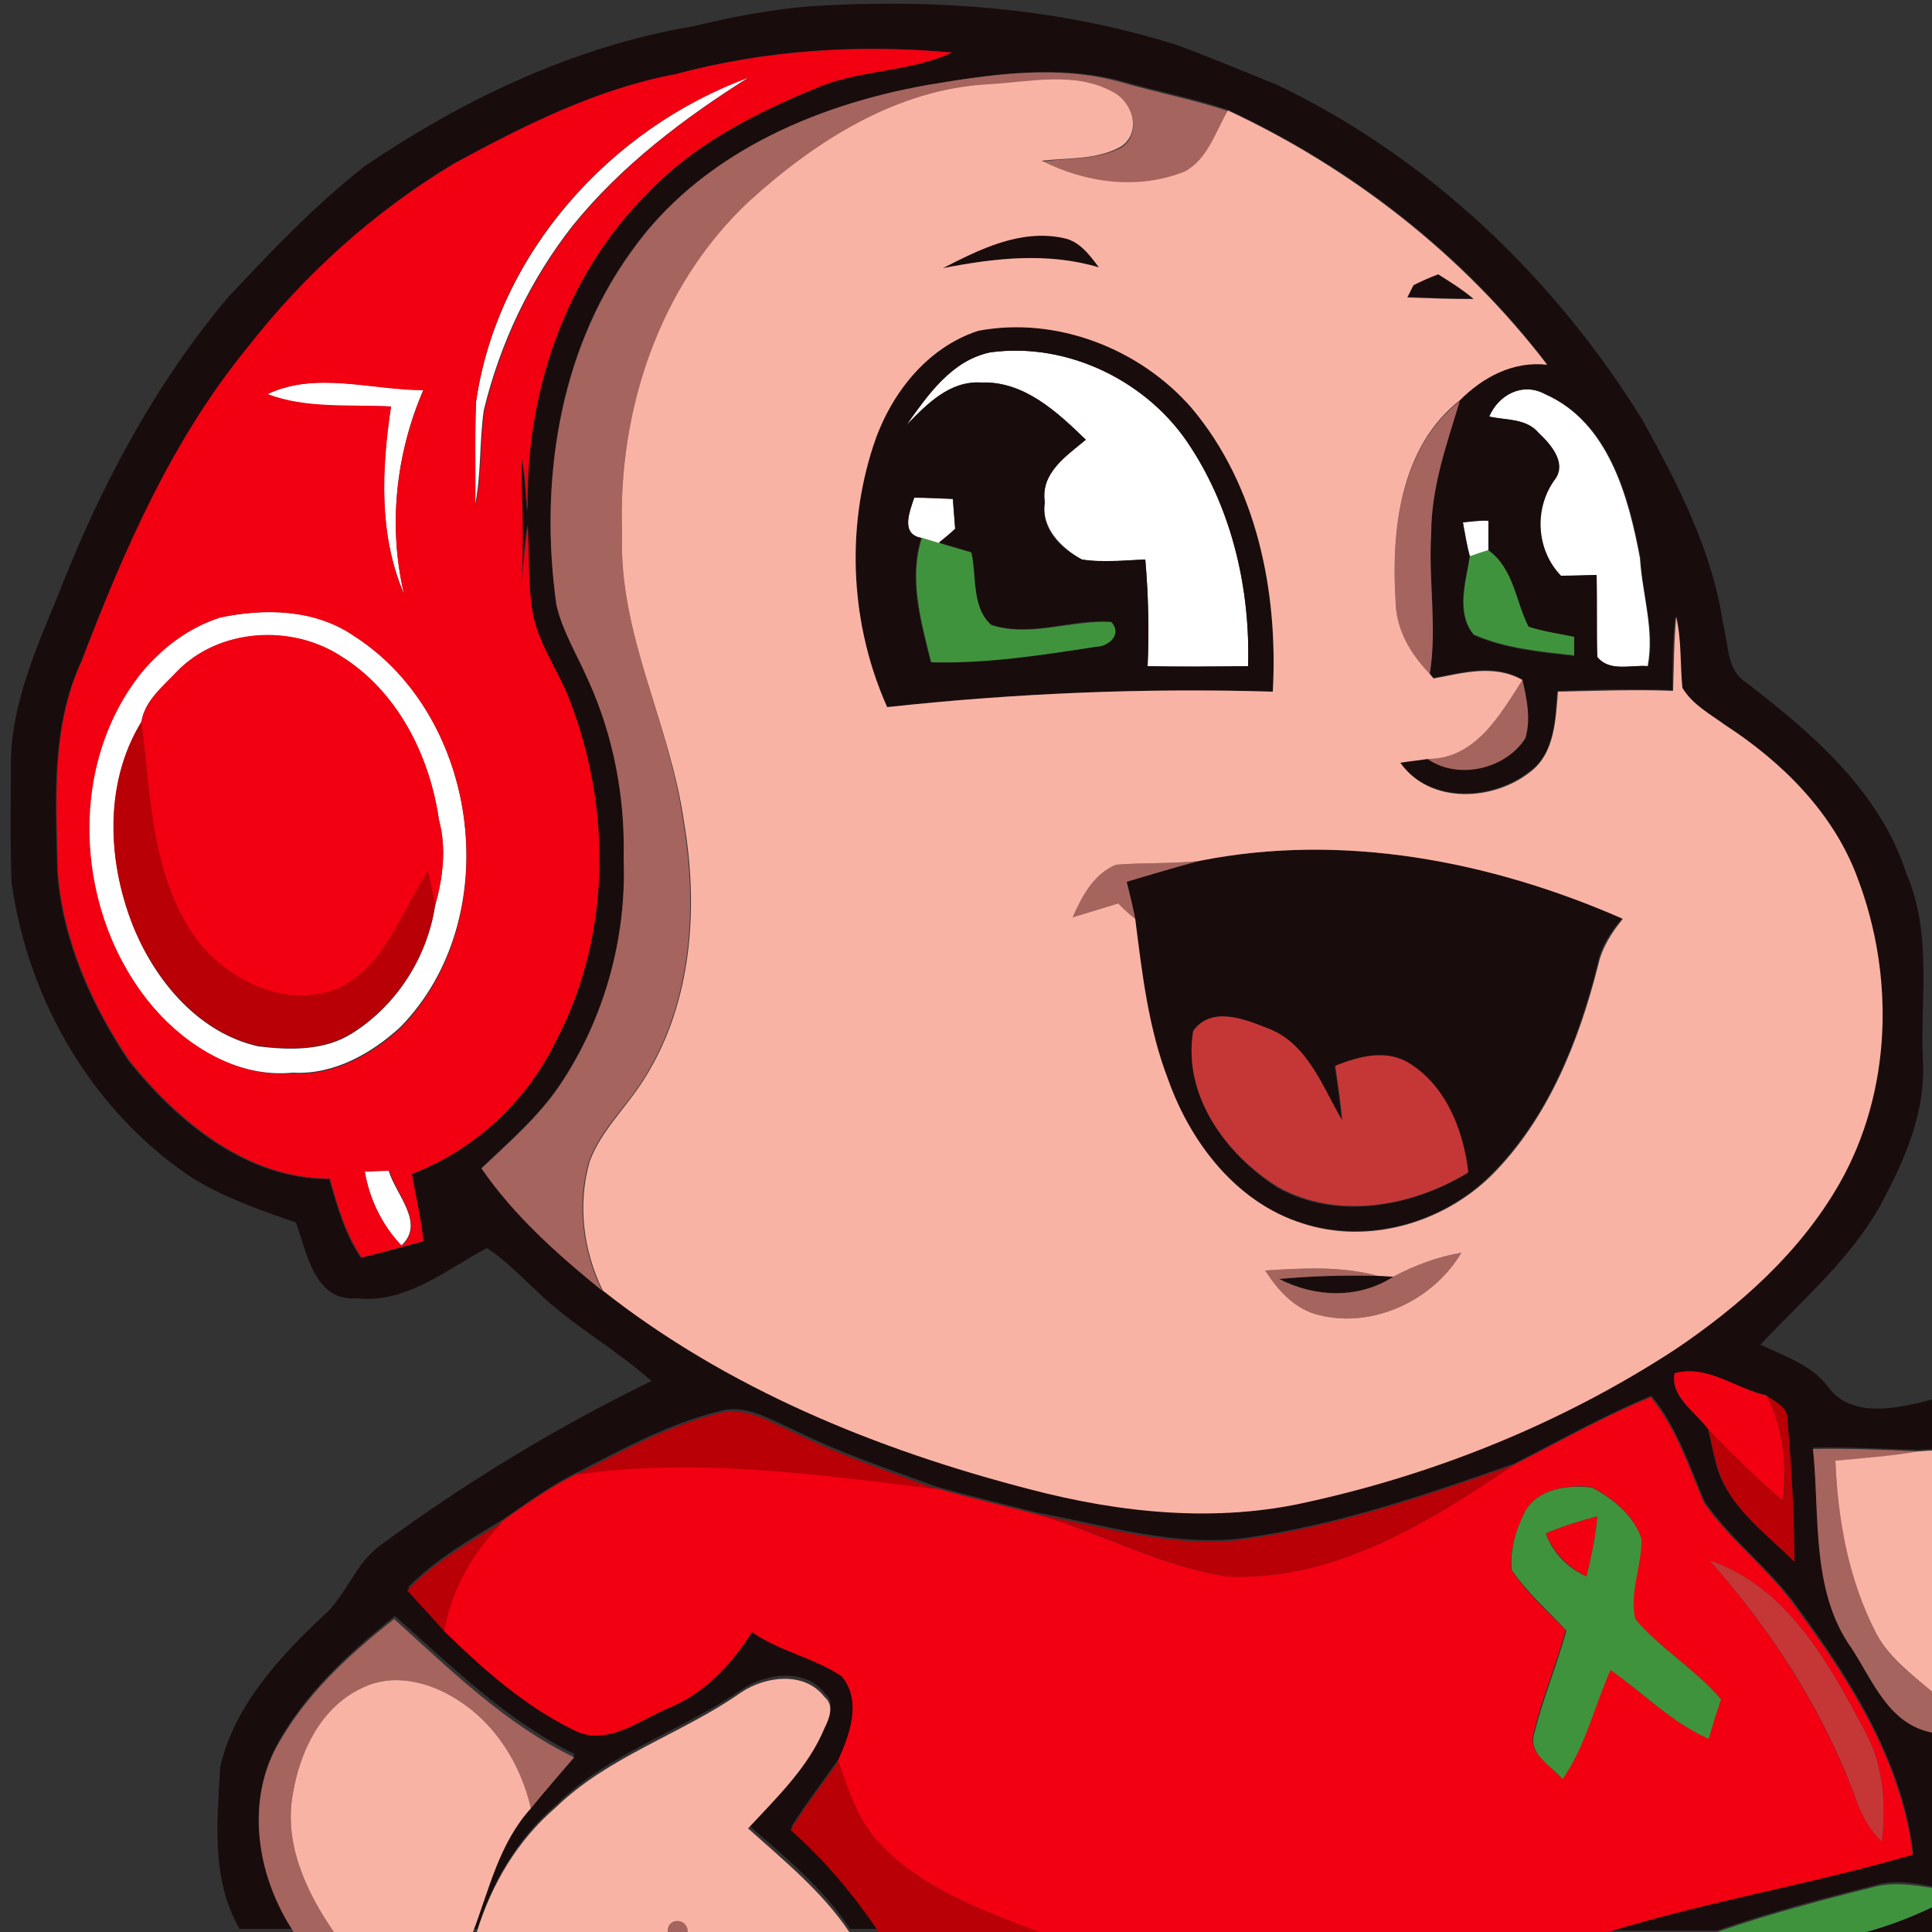 <?xml version="1.0" encoding="utf-8"?>
<!-- Generator: Adobe Illustrator 26.0.3, SVG Export Plug-In . SVG Version: 6.00 Build 0)  -->
<svg version="1.1" id="Layer_1" xmlns="http://www.w3.org/2000/svg" xmlns:xlink="http://www.w3.org/1999/xlink" x="0px" y="0px"
	 viewBox="0 0 250 250" style="enable-background:new 0 0 250 250;" xml:space="preserve">
<rect x="0" y="0" width="250" height="250" fill="#333333" stroke="none"/>
<style type="text/css">
	.st0{fill:#FFFFFF;}
	.st1{fill:#190C0C;}
	.st2{fill:#F20011;}
	.st3{fill:#A6645E;}
	.st4{fill:#F9B3A4;}
	.st5{fill:#40933D;}
	.st6{fill:#B90007;}
	.st7{fill:#C43736;}
</style>
<g id="_x23_ffffffff">
	<path class="st0" d="M61.6,52c2.8-19.2,17.4-35.4,35.3-42c-8.4,5.3-16.5,11.4-22.8,19.2c-5.5,7-9.4,15.2-11.5,23.9
		c-0.6,4.2-0.3,8.5-1.2,12.6C61.6,61.2,61.4,56.6,61.6,52z"/>
	<path class="st0" d="M117.3,55c2.7-4,5.7-8.3,10.8-9.4c10.1-1.4,20.6,3.8,26,12.3c5.4,8.3,7.7,18.5,7.4,28.3c-4.3,0-8.7,0.1-13,0
		c0.2-4.6,0.1-9.2-0.3-13.8c-2.7,0.1-5.5,0.5-8.2,0c-2.7-1.5-5.3-4.1-4.8-7.4c-0.6-3.8,2.8-6,5.3-8.1c-3.7-3.6-8-7.6-13.5-7.4
		C122.9,49.3,119.9,52.4,117.3,55z"/>
	<path class="st0" d="M34.6,51c6.3-3,13.5-0.5,20.2-0.6c-3.6,8.3-4.6,17.7-2.5,26.5c-3.3-7.7-3-16.2-1.7-24.3
		C45.3,52.4,39.8,53,34.6,51z"/>
	<path class="st0" d="M192.7,53.9c1.2-2.8,4.3-4.5,7.2-2.9c8.2,3.6,10.8,13.2,12.3,21.2c0.3,4.7,1.9,9.3,1,14
		c-2.2-0.2-5,0.8-6.6-1.2c-0.1-3.5-0.1-7.1-0.1-10.6c-1.5,0-3.1,0.1-4.6,0.1c-3.1-3.3-3.5-8.6-0.9-12.3c1.8-2.2-0.4-4.7-2-6.2
		C197.4,54.1,194.8,54.4,192.7,53.9z"/>
	<path class="st0" d="M118.3,64.4c1.7,0,3.3,0.1,5,0.2c0.1,1.3,0.2,2.6,0.3,3.9c-0.5,0.5-1.6,1.3-2.1,1.8c-0.6-0.2-1.7-0.5-2.3-0.7
		C116.5,69.1,117.7,66.2,118.3,64.4z"/>
	<path class="st0" d="M189.3,67.6c1.1-0.1,2.2-0.2,3.3-0.3c0,1.3,0,2.6,0,3.9c-0.8,0.3-1.6,0.5-2.4,0.8
		C189.8,70.5,189.6,69,189.3,67.6z"/>
	<path class="st0" d="M28.5,79.9c5.7-1.2,12.2-1.1,17.2,2.3c16.5,10.5,19.8,36.7,6.1,50.7c-3.7,3.4-8.6,6.2-13.9,5.9
		c-7.1,0.7-13.8-3.3-18.2-8.6c-10-11.8-11.3-30.7-1.6-43.1C20.9,83.9,24.4,81.2,28.5,79.9 M22.9,86.9c-1.8,1.9-4.2,3.8-4.6,6.5
		c-4.9,8.1-4.4,18.5-0.8,27.1c2.9,6.8,8.4,13.2,15.9,14.9c4.1,0.5,8.6,0.6,12.2-1.7c5.7-3.6,9.7-9.8,10.7-16.5
		c1-3.6,1.5-7.4,0.5-11.1c-1.2-8.3-5.4-16.7-12.7-21.2C37.7,80.8,28.3,81.3,22.9,86.9z"/>
	<path class="st0" d="M47.2,151.6c1,0,2.1-0.1,3.1-0.1c0.9,3.1,4.8,6.8,1.6,9.7C49.4,158.5,47.8,155.1,47.2,151.6z"/>
</g>
<g id="_x23_190c0cff">
	<path class="st1" d="M89.7,3.4c5-1.2,10.1-2.2,15.3-2.6c15.9-1,32.2,0.2,47.5,5.1c4.3,1.6,8.6,3.4,12.8,5.1
		c19.6,9.4,35.9,25,47.2,43.3c4.6,8.3,9.1,17,10.5,26.6c0.7,2.5,0.4,5.7,2.8,7.3c8.6,6.6,17.5,14.2,20.9,24.9
		c3.3,7.5,1.8,15.9,2.1,23.8c0.5,6.8-2.3,13.2-5.5,19.1c-3.9,7-10.1,12.2-15.5,18c3.1,1.5,6.6,2.6,8.7,5.4c3.1,4.3,9.2,2.8,13.5,1.7
		v6.4c-0.4,0-1.3,0.1-1.8,0.1c-4.5-0.1-9.1-0.4-13.6-0.3c0.9,8.6-0.3,18.4,5,25.8c2.8,4.2,4.8,9.8,10.4,10.9v20.1
		c-2.5-0.5-5.1-0.9-7.6-0.1c-6.8,1.7-13.6,3.5-20.2,5.8h-14c12.9-4,26.4-6.2,39.4-10c-1.4-11.8-8-22.3-14.9-31.7
		c-3.5-5-8.6-8.7-12.1-13.8c-2-4.7-3.6-9.7-6.9-13.7c-6.1,2.5-11.9,5.8-17.8,8.8c-11.4,4-22.8,7.9-34.8,9.6
		c-9.2,1.2-18.1-1.7-27-3.3c-4.3-1.1-8.5-2.1-12.8-3.3c-6.3-2.3-12.6-4.4-18.6-7.4c-3-1.3-6.2-3.4-9.6-2.4
		c-6.5,1.6-12.4,4.8-18.2,7.8c-3.5,1.7-6.6,4-9.8,6.2c-4.3,2.6-8.8,5.2-12.3,8.8c1.6,1.8,3.2,3.5,4.8,5.2c5,4.9,10.3,9.6,16.7,12.8
		c4.4,2.4,8.7-1.3,12.7-2.9c4.6-1.9,8-5.5,10.5-9.7c3.6,2.5,8,3.2,11.6,5.7c2.7,3.2,1,7.6-0.5,11c-2.1,3-4.3,5.8-6.2,8.9
		c4.3,3.9,8.1,8.4,11.4,13.2h-3.8c-3.5-5.3-8.4-9.3-13.1-13.4c3.7-3.9,7.8-7.9,9.9-13c0.5-1.3,1.3-2.9,0-4
		c-2.5-3.4-7.7-2.7-10.8-0.6c-7.8,5.4-17.2,8.2-24,14.9c-4.9,4.2-8.3,9.9-10.2,16.1h-0.5c2.1-5.5,3.4-11.6,7.5-16
		c1.8-2.2,3.8-4.4,5.6-6.6c-8.9-4.4-16-11.4-23.3-17.9c-6,4.8-11.9,10.2-15.5,17.1c-3.8,7.5-2.1,16.7,2.4,23.4h-7
		c-3.7-6.4-2.9-14-2.5-21c1.8-7.8,7.5-14,13.2-19.4c3.1-2.6,4.2-6.9,7.6-9.3c11-8.1,22.7-15.2,35-21.2c-4.7-4.2-10.3-7.2-14.8-11.6
		c-2.1-1.9-4-4-6.5-5.6c-5.3,2.8-10.4,7.2-16.9,6.5c-5.4,0.4-6.4-5.9-7.8-9.8c-4.6-1.6-9.2-3.2-13.3-5.7
		c-12.9-8.5-21.4-23-23.5-38.3c-0.2-4.9-0.1-9.9-0.1-14.8c-0.1-8.2,3.4-15.7,6.4-23.1c5.3-13.5,12.2-26.5,21.6-37.7
		c5.6-6,11.3-12,17.8-17.1C59.7,13,74.2,6,89.7,3.4 M87.4,9.6c-10.2,1.9-19.5,6.6-28.6,11.5C48.5,27.3,39.4,35.5,32,45
		c-9.8,12-16,26.3-21.5,40.6c-4,8.6-3.3,18.2-3.1,27.4c0.7,8.8,4.4,17.1,9.3,24.4c6.4,7.9,15.2,15.2,25.9,15.2c1,3.5,2,7.1,4.1,10.2
		c2.7-0.7,5.4-1.4,8-2.1c-0.3-2.9-0.9-5.8-1.5-8.7c8-3.1,14.8-9.3,18.6-17.1c7.2-13.6,7.4-30.3,1.7-44.5c-1.5-3.8-4-7.2-4.7-11.2
		c-0.6-3.7-0.4-7.5-0.6-11.2c-0.4,2.7-0.6,5.5-0.9,8.2c0.5-5.6,0.1-11.2,0.1-16.8c0.6,2.3,0.5,4.6,0.8,6.9
		c-0.4-15.1,4.8-30.6,15.6-41.3C90,18.5,98,14.5,106.1,11.2c5.5-2.2,11.7-1.9,17.1-4.4C111.2,5.7,99.1,6.4,87.4,9.6 M120,11
		c-14.7,2.6-29.6,9.1-38.4,21.6c-9.4,13-11.8,29.9-9.6,45.6c0.8,3.5,2.7,6.5,4.1,9.7c3.2,7.2,4.8,15.2,4.6,23.1
		c0.4,10.3-2.5,20.8-8.3,29.4c-2.8,4.1-6.5,7.3-10.1,10.7c4.3,6.1,9.9,11.1,15.6,15.8c16.1,12.7,35.5,20.7,55.2,25.7
		c11.8,3.1,24.3,4.4,36.3,1.6c16.7-3.7,32.9-10.2,47.3-19.7c8.4-5.7,16.2-12.6,21.2-21.4c6.8-11.9,7.1-26.8,2.4-39.5
		c-3.1-8.4-9.8-15.1-17.2-19.9c-2-1.4-4.2-2.7-5.5-4.8c-0.3-3.1-0.1-6.2-0.8-9.2c-0.4,3.2-0.4,6.4-0.4,9.6c-5-0.2-10-0.1-14.9,0.1
		c-0.3,3.6-0.3,8.1-3.6,10.4c-4.8,3.8-13,4.2-16.8-1.2c1.2-0.2,2.4-0.3,3.6-0.5c4,2.8,10.1,1.3,12.7-2.7c0.6-2.5,0.1-5.1-0.4-7.5
		c-3.7-2.1-7.6-0.9-11.5-0.2l-0.5-0.6c1-6.1-0.2-12.2,0.2-18.3c0-5.9,2-11.5,3.7-17.1c3-3,6.9-5.1,11.3-4.6
		c-10.8-14.2-25.2-25.4-41.3-32.9c-4.5-1.5-9.2-2.4-13.7-3.7C137,8.3,128.3,9.6,120,11 M192.7,53.9c2.2,0.5,4.8,0.2,6.4,2.1
		c1.6,1.5,3.8,4,2,6.2c-2.6,3.7-2.3,9,0.9,12.3c1.5,0,3.1,0,4.6-0.1c0.1,3.5,0,7,0.1,10.6c1.6,2,4.4,1,6.6,1.2c0.9-4.7-0.8-9.3-1-14
		c-1.5-8-4.1-17.6-12.3-21.2C197,49.4,193.9,51.1,192.7,53.9 M189.3,67.6c0.2,1.5,0.5,3,0.9,4.4c-0.6,3.3-1.9,7.3,0.5,10.2
		c4.1,1.8,8.6,2.2,13,2.7c0-0.6,0-1.8,0-2.4c-2-0.4-3.9-0.7-5.9-1.3c-1.7-3.4-1.9-7.5-5.2-9.9c0-1.3,0-2.6,0-3.9
		C191.5,67.3,190.4,67.4,189.3,67.6 M216.7,177.7c-0.7,3,2.8,5.1,4.3,7.2c0.3,1.3,0.6,2.6,0.9,3.9c1.2,5.8,6.3,9.3,10.2,13.2
		c0-6.2-0.3-12.4-0.9-18.5c0-1.6-1.6-2.1-2.7-3C224.6,179.7,221,176.6,216.7,177.7z"/>
	<path class="st1" d="M122,34.7c4.8-2.4,10-5.1,15.6-3.9c2.1,0.4,3.4,2.2,4.6,3.8C135.5,32.6,128.6,33.4,122,34.7z"/>
	<path class="st1" d="M182.9,36.9c1.1-0.5,2.2-1,3.3-1.5c1.6,1,3.2,2,4.6,3.2c-2.9,0.1-5.8-0.1-8.6-0.2
		C182.3,38.1,182.7,37.3,182.9,36.9z"/>
	<path class="st1" d="M126.6,42.8c10.1-1.9,20.9,2.3,27.6,10c8.5,10,11.2,23.8,10.5,36.7c-16.7-0.5-33.4,0.2-49.9,2
		c-4.7-10.5-5.4-22.8-1.8-33.8C115.1,51.2,119.8,45,126.6,42.8 M117.3,55c2.6-2.7,5.6-5.8,9.7-5.5c5.5-0.2,9.8,3.8,13.5,7.4
		c-2.5,2.1-5.9,4.3-5.3,8.1c-0.6,3.4,2,6,4.8,7.4c2.7,0.4,5.5,0.1,8.2,0c0.4,4.6,0.5,9.2,0.3,13.8c4.3,0.1,8.7,0.1,13,0
		c0.3-9.8-2-20-7.4-28.3c-5.4-8.5-15.9-13.7-26-12.3C123.1,46.7,120.1,51.1,117.3,55 M118.3,64.4c-0.6,1.8-1.8,4.7,0.9,5.2
		c-1.7,5.3-0.1,10.8,1.2,16c7.2,0.2,14.3-0.9,21.3-2c1.7,0,3.5-1.6,2-3.2c-5.2-0.3-10.5,2.1-15.5,0.4c-2.6-2.2-1.9-6.3-2.6-9.4
		c-1.4-0.4-2.7-0.8-4.1-1.2c0.5-0.4,1.6-1.3,2.1-1.8c-0.1-1.3-0.2-2.6-0.3-3.9C121.7,64.5,120,64.4,118.3,64.4z"/>
	<path class="st1" d="M155.2,111.4c18.4-3.7,37.7,0,54.7,7.4c-1.5,1.8-2.8,3.7-3.2,6c-2.5,9.9-6.4,19.8-13.8,27.2
		c-6.3,6.3-16,9-24.5,6.2c-8.5-2.7-14.4-10.4-17.3-18.5c-2.6-6.7-3.4-13.8-4.3-20.9c-0.2-1.6-0.7-3.2-1.1-4.8
		C149,113.2,152.1,112.2,155.2,111.4 M154.4,133.4c-1.4,8.3,4.2,16,10.9,20.3c7.7,4.3,17.4,2.5,24.6-1.9c-0.6-5.4-2.9-11.2-7.6-14.1
		c-3-1.9-6.5-0.9-9.6,0.3c0.4,2.4,0.7,4.8,0.9,7.1c-2.6-4.4-4.5-10.2-9.8-12C160.9,131.8,156.7,130.2,154.4,133.4z"/>
	<path class="st1" d="M165.6,165.5c4.2-0.4,8.5-0.5,12.8-0.4c0.5,0,1.5,0,2,0.1C175.8,168.1,170.2,167.9,165.6,165.5z"/>
	<path class="st1" d="M241.5,250c2.9-0.8,5.8-1.9,8.5-3.2v3.2H241.5z"/>
</g>
<g id="_x23_f20011ff">
	<path class="st2" d="M87.4,9.6c11.6-3.1,23.8-3.9,35.8-2.8c-5.4,2.5-11.6,2.2-17.1,4.4C98,14.5,90,18.5,83.9,24.9
		c-10.8,10.7-16,26.2-15.6,41.3c-0.3-2.3-0.2-4.7-0.8-6.9c0,5.6,0.4,11.2-0.1,16.8c0.3-2.7,0.6-5.5,0.9-8.2c0.2,3.7,0,7.5,0.6,11.2
		c0.7,4.1,3.2,7.4,4.7,11.2c5.6,14.2,5.5,30.9-1.7,44.5c-3.8,7.8-10.5,14-18.6,17.1c0.5,2.9,1.2,5.8,1.5,8.7c-2.7,0.7-5.3,1.5-8,2.1
		c-2.1-3.1-3.1-6.6-4.1-10.2c-10.7,0-19.5-7.3-25.9-15.2c-4.9-7.2-8.6-15.6-9.3-24.4c-0.2-9.2-0.9-18.8,3.1-27.4
		C16,71.3,22.2,57,32,45c7.4-9.5,16.5-17.7,26.9-23.9C67.9,16.2,77.3,11.5,87.4,9.6 M61.6,52c-0.2,4.6,0,9.2-0.1,13.7
		c0.9-4.1,0.6-8.4,1.2-12.6c2.1-8.7,6-16.9,11.5-23.9c6.3-7.8,14.3-13.9,22.8-19.2C78.9,16.6,64.3,32.8,61.6,52 M34.6,51
		c5.1,1.9,10.7,1.3,16,1.6C49.4,60.8,49,69.3,52.3,77c-2.1-8.8-1.1-18.2,2.5-26.5C48.1,50.5,40.9,48,34.6,51 M28.5,79.9
		c-4.1,1.3-7.6,4-10.3,7.3c-9.7,12.3-8.4,31.3,1.6,43.1c4.5,5.2,11.1,9.2,18.2,8.6c5.2,0.3,10.1-2.4,13.9-5.9
		c13.6-14.1,10.3-40.2-6.1-50.7C40.7,78.8,34.2,78.7,28.5,79.9 M47.2,151.6c0.6,3.6,2.3,7,4.8,9.6c3.1-2.9-0.7-6.6-1.6-9.7
		C49.3,151.5,48.2,151.5,47.2,151.6z"/>
	<path class="st2" d="M22.9,86.9c5.4-5.6,14.8-6.2,21.2-2c7.3,4.5,11.5,12.8,12.7,21.2c1,3.7,0.5,7.5-0.5,11.1
		c-0.3-1.5-0.6-2.9-0.9-4.4c-3.5,5.2-5.5,12.2-11.5,15.1c-6.6,2.9-14.4-0.9-18.5-6.3c-5.9-8.2-5.9-18.6-7.1-28.1
		C18.7,90.7,21.1,88.8,22.9,86.9z"/>
	<path class="st2" d="M216.7,177.7c4.2-1.2,7.9,2,11.9,2.9c2.2,4.2,2.6,9,2.1,13.6c-3.4-2.9-6.6-6-9.7-9.3
		C219.5,182.8,216.1,180.7,216.7,177.7z"/>
	<path class="st2" d="M195.8,189.6c5.9-3,11.7-6.3,17.8-8.8c3.3,4,4.9,9,6.9,13.7c3.5,5,8.6,8.7,12.1,13.8
		c6.9,9.4,13.5,19.8,14.9,31.7c-13,3.8-26.4,6-39.4,10h-73.7c-7.6-2.9-15.8-5.9-21.3-12.2c-2.4-2.8-3.5-6.4-4.7-9.9
		c1.5-3.3,3.2-7.8,0.5-11c-3.6-2.4-8-3.2-11.6-5.7c-2.6,4.1-6,7.8-10.5,9.7c-4,1.6-8.3,5.3-12.7,2.9c-6.3-3.1-11.7-7.9-16.7-12.8
		c0.9-5.4,3.7-10.2,7.5-14.1c3.1-2.2,6.3-4.5,9.8-6.2c15.5-2.1,31.1,0,46.5,1.9c4.2,1.2,8.5,2.2,12.8,3.3c8.4,2.4,16.2,6.8,24.9,8.1
		C172.6,204.6,184.9,197,195.8,189.6 M197.4,195.5c-1.2,2.3-2,4.9-1.9,7.5c1.9,3,4.6,5.4,7.1,7.9c-1.2,4.4-3,8.6-4.1,13.1
		c-1,2.8,2.1,4.4,3.6,6.1c3-4.2,4.1-9.4,6.2-14.1c4.2,3,7.9,6.8,12.7,8.9c0.6-1.7,1.1-3.4,1.6-5.1c-3.3-3.9-7.8-6.5-11.1-10.4
		c-0.9-3.5,0.9-6.9,0.8-10.4c-0.9-3-3.7-5.2-6.4-6.6C203,192.1,199.1,192.6,197.4,195.5 M221.2,201.9c7.9,8.9,14.5,19.1,18.7,30.2
		c0.8,2.3,1.9,4.5,3.6,6.2c0.6-4.9,0.2-10.1-2.3-14.5C236.6,215.1,231.2,205.3,221.2,201.9z"/>
	<path class="st2" d="M200,198.4c2.2-0.9,4.4-1.6,6.7-2.2c-0.2,2.6-0.8,5.2-1.4,7.8C202.9,202.8,201,200.9,200,198.4z"/>
</g>
<g id="_x23_a6645eff">
	<path class="st3" d="M120,11c8.3-1.4,17-2.7,25.3-0.3c4.5,1.3,9.2,2.2,13.7,3.7c-1.6,2.8-2.6,6.4-5.6,7.9c-6,2.4-12.9,1.5-18.5-1.4
		c3.4-0.5,7.1-0.2,10.2-1.8c2.7-1.8,1.5-5.8-1-7.1c-4.9-2.7-10.8-1.3-16-1c-11.9,0.6-22.4,7.3-31,15.1C85.3,36.9,79.9,53.2,80.5,69
		c-0.5,13,6.2,24.6,7.9,37.3c1.9,11.2,1.1,23.3-5,33.1c-2.2,3.7-5.7,6.7-7.2,10.9c-1.6,5.5-0.8,11.6,1.7,16.7
		c-5.8-4.7-11.4-9.7-15.6-15.8c3.6-3.4,7.3-6.6,10.1-10.7c5.8-8.6,8.7-19.1,8.3-29.4c0.2-7.9-1.3-15.9-4.6-23.1
		c-1.4-3.2-3.3-6.3-4.1-9.7c-2.2-15.6,0.2-32.5,9.6-45.6C90.4,20.1,105.3,13.6,120,11z"/>
	<path class="st3" d="M180.6,78.1c-0.6-9.2,0.5-20.1,8.3-26.2c-1.7,5.6-3.7,11.2-3.7,17.1c-0.4,6.1,0.8,12.2-0.2,18.3
		C182.6,84.7,180.7,81.6,180.6,78.1z"/>
	<path class="st3" d="M197,88c0.6,2.5,1.1,5,0.4,7.5c-2.5,4-8.7,5.5-12.7,2.7C190.8,98.2,194.1,92.5,197,88z"/>
	<path class="st3" d="M144.4,111.9c3.6-0.3,7.2-0.1,10.8-0.5c-3.1,0.8-6.3,1.8-9.4,2.7c0.4,1.6,0.8,3.2,1.1,4.8
		c-0.8-0.6-1.5-1.3-2.2-2c-2,0.6-4,1.2-5.9,1.8C140,116,141.5,113.1,144.4,111.9z"/>
	<path class="st3" d="M180.3,165.2c2.8-1.5,5.7-2.6,8.8-3.1c-3.6,6.1-11.3,9.8-18.3,8.1c-3.2-0.7-5.4-3.2-7.1-5.8
		c4.9-0.3,9.8-0.6,14.6,0.7c-4.3-0.1-8.5,0-12.8,0.4C170.2,167.9,175.8,168.1,180.3,165.2z"/>
	<path class="st3" d="M234.6,187.5c4.5-0.1,9.1,0.1,13.6,0.3c-3.6,0.6-7.1,1-10.7,1.2c0.3,7.6,1.8,15.3,5.2,22.2
		c1.6,3.3,4.6,5.4,7.3,7.7v5.3c-5.6-1.1-7.6-6.6-10.4-10.9C234.3,205.9,235.5,196.1,234.6,187.5z"/>
	<path class="st3" d="M35.5,226.6c3.6-6.9,9.4-12.3,15.5-17.1c7.3,6.6,14.4,13.6,23.3,17.9c-1.9,2.2-3.8,4.4-5.6,6.6
		c-1.3-5.7-4.6-11-9.6-14.1c-3.6-2.3-8.5-3.5-12.4-1.4c-5.1,2.5-7.9,8.2-8.8,13.6c-1.2,6.4,1.7,12.7,5.3,17.9H38
		C33.5,243.2,31.8,234.1,35.5,226.6z"/>
	<path class="st3" d="M86.4,250c-0.1-1.9,2.7-1.9,2.6,0H86.4z"/>
</g>
<g id="_x23_f9b3a4ff">
	<path class="st4" d="M128,10.9c5.3-0.3,11.1-1.7,16,1c2.6,1.3,3.8,5.3,1,7.1c-3.1,1.7-6.8,1.4-10.2,1.8c5.7,2.9,12.5,3.8,18.5,1.4
		c3-1.6,4-5.2,5.6-7.9c16.1,7.5,30.5,18.8,41.3,32.9c-4.4-0.5-8.3,1.6-11.3,4.6c-7.8,6.1-8.9,17-8.3,26.2c0.1,3.6,2,6.7,4.4,9.2
		l0.5,0.6c3.8-0.7,7.8-1.9,11.5,0.2c-2.9,4.5-6.1,10.2-12.2,10.2c-1.2,0.2-2.4,0.3-3.6,0.5c3.8,5.4,12,5,16.8,1.2
		c3.2-2.4,3.3-6.8,3.6-10.4c5-0.1,10-0.3,14.9-0.1c0.1-3.2,0.1-6.4,0.4-9.6c0.7,3,0.5,6.1,0.8,9.2c1.3,2.2,3.6,3.4,5.5,4.8
		c7.4,4.8,14.1,11.4,17.2,19.9c4.8,12.7,4.4,27.6-2.4,39.5c-5.1,8.9-12.9,15.8-21.2,21.4c-14.4,9.4-30.6,16-47.3,19.7
		c-12,2.8-24.5,1.5-36.3-1.6c-19.7-5.1-39.1-13-55.2-25.7c-2.5-5.1-3.3-11.1-1.7-16.7c1.5-4.1,4.9-7.1,7.2-10.9
		c6.1-9.8,6.9-22,5-33.1C86.7,93.6,80,82,80.5,69C79.9,53.2,85.3,36.9,97,26C105.6,18.2,116.1,11.5,128,10.9 M122,34.7
		c6.7-1.3,13.5-2.1,20.2-0.1c-1.2-1.6-2.5-3.4-4.6-3.8C132,29.6,126.7,32.3,122,34.7 M182.9,36.9c-0.2,0.4-0.6,1.2-0.8,1.6
		c2.9,0.1,5.7,0.2,8.6,0.2c-1.4-1.2-3-2.2-4.6-3.2C185,35.9,183.9,36.4,182.9,36.9 M126.6,42.8c-6.8,2.2-11.5,8.4-13.6,14.9
		c-3.6,11-2.9,23.3,1.8,33.8c16.6-1.8,33.3-2.5,49.9-2c0.7-12.8-2-26.6-10.5-36.7C147.5,45.1,136.7,40.9,126.6,42.8 M155.2,111.4
		c-3.6,0.4-7.2,0.2-10.8,0.5c-2.9,1.2-4.4,4.1-5.6,6.8c2-0.6,3.9-1.2,5.9-1.8c0.7,0.7,1.4,1.4,2.2,2c0.9,7.1,1.7,14.2,4.3,20.9
		c2.9,8.1,8.8,15.8,17.3,18.5c8.5,2.8,18.2,0,24.5-6.2c7.3-7.3,11.3-17.3,13.8-27.2c0.5-2.3,1.8-4.3,3.2-6
		C192.9,111.4,173.7,107.7,155.2,111.4 M180.3,165.2c-0.5,0-1.5-0.1-2-0.1c-4.8-1.3-9.7-1-14.6-0.7c1.7,2.6,3.9,5.1,7.1,5.8
		c7,1.7,14.7-2,18.3-8.1C186.1,162.6,183.1,163.7,180.3,165.2z"/>
	<path class="st4" d="M248.2,187.8c0.4,0,1.3-0.1,1.8-0.1v31.2c-2.7-2.3-5.7-4.5-7.3-7.7c-3.5-6.9-4.9-14.6-5.2-22.2
		C241.1,188.7,244.7,188.4,248.2,187.8z"/>
	<path class="st4" d="M46.7,218.5c4-2.1,8.8-0.9,12.4,1.4c5,3.1,8.3,8.4,9.6,14.1c-4.1,4.5-5.4,10.5-7.5,16h-18
		c-3.6-5.2-6.5-11.5-5.3-17.9C38.8,226.7,41.5,221,46.7,218.5z"/>
	<path class="st4" d="M95.9,219c3.1-2.1,8.2-2.8,10.8,0.6c1.3,1.1,0.6,2.8,0,4c-2.1,5.1-6.2,9-9.9,13c4.7,4.2,9.6,8.2,13.1,13.4H89
		c0-1.9-2.7-1.9-2.6,0H61.7c1.9-6.2,5.3-11.9,10.2-16.1C78.8,227.2,88.2,224.4,95.9,219z"/>
</g>
<g id="_x23_40933dff">
	<path class="st5" d="M119.3,69.6c0.6,0.2,1.7,0.5,2.3,0.7c1.4,0.4,2.7,0.8,4.1,1.2c0.7,3.1,0,7.1,2.6,9.4
		c5.1,1.6,10.4-0.7,15.5-0.4c1.5,1.6-0.4,3.2-2,3.2c-7.1,1.1-14.2,2.2-21.3,2C119.2,80.4,117.6,74.9,119.3,69.6z"/>
	<path class="st5" d="M190.2,72c0.8-0.3,1.6-0.6,2.4-0.8c3.3,2.4,3.5,6.6,5.2,9.9c1.9,0.6,3.9,0.9,5.9,1.3c0,0.6,0,1.8,0,2.4
		c-4.4-0.5-8.9-0.9-13-2.7C188.4,79.3,189.7,75.3,190.2,72z"/>
	<path class="st5" d="M197.4,195.5c1.7-2.9,5.6-3.4,8.6-3c2.7,1.4,5.4,3.6,6.4,6.6c0.1,3.5-1.6,6.9-0.8,10.4
		c3.3,3.9,7.8,6.5,11.1,10.4c-0.6,1.7-1.1,3.4-1.6,5.1c-4.8-2.1-8.4-5.9-12.7-8.9c-2.1,4.7-3.2,9.8-6.2,14.1
		c-1.6-1.8-4.6-3.3-3.6-6.1c1.1-4.4,2.9-8.7,4.1-13.1c-2.4-2.6-5.1-4.9-7.1-7.9C195.4,200.4,196.2,197.8,197.4,195.5 M200,198.4
		c0.9,2.5,2.8,4.5,5.3,5.6c0.6-2.6,1.2-5.1,1.4-7.8C204.4,196.8,202.2,197.5,200,198.4z"/>
	<path class="st5" d="M242.4,244.2c2.5-0.7,5.1-0.3,7.6,0.1v2.5c-2.7,1.3-5.6,2.4-8.5,3.2h-19.3
		C228.8,247.7,235.6,245.9,242.4,244.2z"/>
</g>
<g id="_x23_b90007ff">
	<path class="st6" d="M17.5,120.5c-3.6-8.5-4.2-19,0.8-27.1c1.2,9.6,1.3,20,7.1,28.1c4.1,5.4,11.8,9.2,18.5,6.3
		c6-2.9,8-9.9,11.5-15.1c0.3,1.5,0.6,2.9,0.9,4.4c-1,6.6-4.9,12.9-10.7,16.5c-3.6,2.3-8.1,2.3-12.2,1.7
		C26,133.7,20.5,127.3,17.5,120.5z"/>
	<path class="st6" d="M228.6,180.6c1.1,0.8,2.7,1.4,2.7,3c0.5,6.1,0.9,12.3,0.9,18.5c-3.9-3.9-9-7.4-10.2-13.2
		c-0.4-1.3-0.6-2.6-0.9-3.9c3.1,3.2,6.3,6.4,9.7,9.3C231.2,189.6,230.8,184.8,228.6,180.6z"/>
	<path class="st6" d="M93,182.9c3.4-1,6.6,1.1,9.6,2.4c6,3,12.4,5.1,18.6,7.4c-15.4-1.9-31-4.1-46.5-1.9
		C80.6,187.7,86.5,184.5,93,182.9z"/>
	<path class="st6" d="M161,199.2c12-1.7,23.4-5.6,34.8-9.6c-10.9,7.4-23.2,15-36.9,14.4c-8.7-1.3-16.5-5.8-24.9-8.1
		C142.9,197.6,151.9,200.4,161,199.2z"/>
	<path class="st6" d="M52.7,205.8c3.5-3.7,8-6.2,12.3-8.8c-3.8,3.9-6.6,8.7-7.5,14.1C55.9,209.3,54.3,207.6,52.7,205.8z"/>
	<path class="st6" d="M102.3,236.8c1.9-3.1,4.1-5.9,6.2-8.9c1.2,3.4,2.3,7,4.7,9.9c5.5,6.4,13.7,9.3,21.3,12.2h-20.8
		C110.4,245.1,106.7,240.7,102.3,236.8z"/>
</g>
<g id="_x23_c43736ff">
	<path class="st7" d="M154.4,133.4c2.3-3.2,6.5-1.6,9.5-0.4c5.3,1.9,7.2,7.6,9.8,12c-0.2-2.4-0.6-4.8-0.9-7.1c3-1.2,6.6-2.2,9.6-0.3
		c4.8,3,7,8.8,7.6,14.1c-7.2,4.4-16.9,6.2-24.6,1.9C158.6,149.4,153,141.7,154.4,133.4z"/>
	<path class="st7" d="M221.2,201.9c10,3.4,15.4,13.2,20,21.9c2.5,4.4,2.9,9.6,2.3,14.5c-1.8-1.7-2.8-3.9-3.6-6.2
		C235.7,220.9,229.1,210.8,221.2,201.9z"/>
</g>
</svg>

